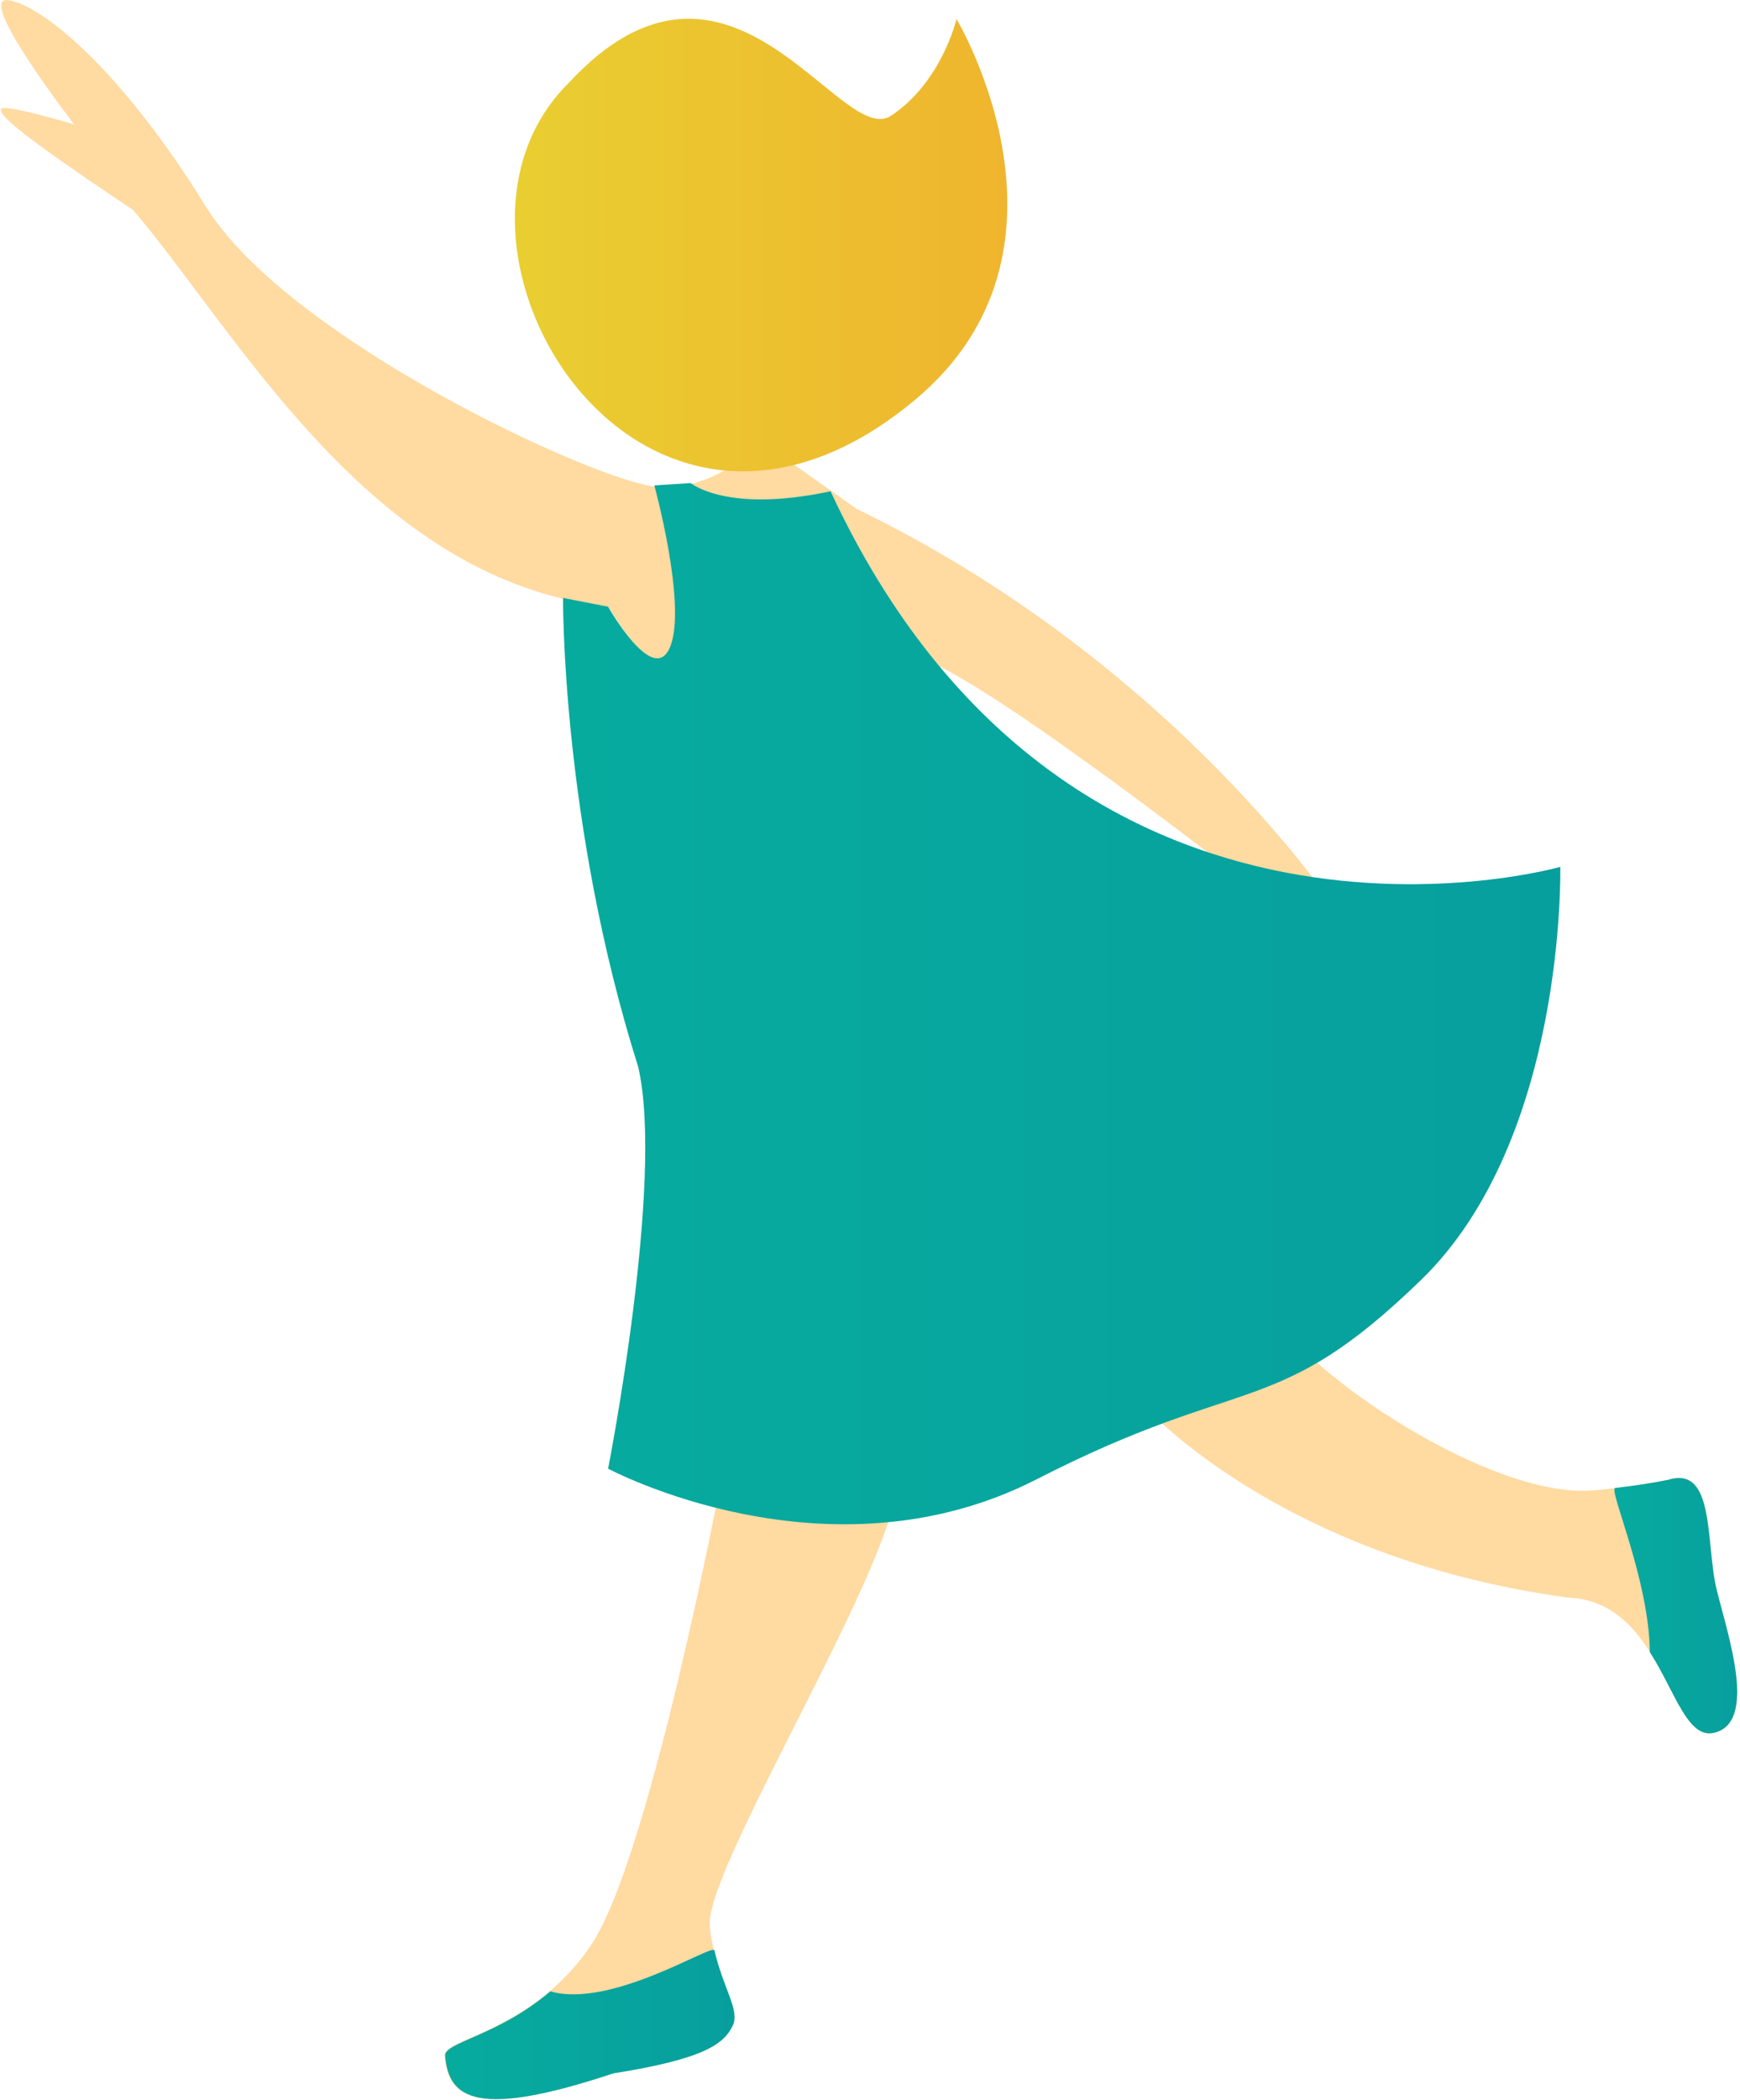 <svg width="272" height="328" fill="none" xmlns="http://www.w3.org/2000/svg"><path d="M112.762 231.06s-11.199 59.312-20.412 72.859c-9.212 13.547-23.121 14.462-22.85 17.208.541 6.773 5.057 9.794 26.282 2.746 14.451-2.288 17.341-4.668 18.696-7.506 1.355-2.837-2.619-6.865-3.522-15.469-.903-8.603 28.089-55.101 29.173-68.648 1.084-13.546-27.367-1.19-27.367-1.19zm6.232-162.101s-7.044 8.055-16.618 7.048C92.802 75 44.933 52.94 32.108 32.163 19.283 11.386 6.999 1.043 1.399.036-4.2-.97 11.605 19.441 11.605 19.441S.315 16.054.135 17.06c-.09 1.007 2.168 3.387 20.683 15.743 16.167 19.039 35.947 55.56 70.99 61.509 1.175.183 2.258.366 3.342.55 10.477 17.115 10.297 4.301 10.477 1.555 22.76 3.02 27.999 1.282 40.373 7.231 14.541 6.956 53.83 38.077 53.83 38.077l9.935 1.648s-25.38-39.45-75.868-63.889l-14.903-10.526zm59.34 150.111s21.044 24.255 66.745 30.48c15.174.549 15.806 22.516 22.761 21.143 6.954-1.464 2.348-15.011.541-22.242-1.806-7.231-.18-19.587-7.586-17.299-2.89.549-7.226 1.281-11.651 1.647-15.987 1.465-45.521-18.489-50.127-27.917-4.607-9.336-20.683 14.188-20.683 14.188z" fill="#FFDAA1"/><path d="M95.06 229.413s34.321 18.398 67.016 1.647c32.696-16.75 37.302-9.061 60.062-31.12 22.76-22.059 21.767-64.53 21.767-64.53s-76.68 21.876-114.072-58.67c-16.258 3.477-21.857-1.282-21.857-1.282l-5.69.366s5.057 18.398 2.528 25.079c-2.528 6.682-9.754-6.132-9.754-6.132l-7.045-1.373s-.27 35.239 11.742 73.225c4.154 17.757-4.697 62.79-4.697 62.79z" fill="url(#paint0_linear_1_200)"/><path d="M88.828 13.034c25.289-27.46 42.54 10.342 50.488 5.034 7.948-5.31 10.206-15.103 10.206-15.103s21.677 36.155-6.593 59.587C99.847 98.34 63.539 38.113 88.828 13.034z" fill="url(#paint1_linear_1_200)"/><path d="M86.028 311.058c-8.129 6.957-16.619 7.964-16.438 10.069.542 6.773 5.058 9.794 26.283 2.746 14.451-2.288 17.341-4.668 18.696-7.506 1.084-2.38-1.445-5.583-2.891-11.716-.27-1.098-16.166 9.153-25.65 6.407z" fill="url(#paint2_linear_1_200)"/><path d="M257.904 258.062c3.974 6.224 5.871 13.455 9.935 12.631 6.955-1.464 2.349-15.011.542-22.242-1.806-7.231-.18-19.587-7.587-17.299-2.167.458-5.148.915-8.309 1.281-1.084.183 5.329 14.371 5.419 25.629z" fill="url(#paint3_linear_1_200)"/><defs><linearGradient id="paint0_linear_1_200" x1="88.019" y1="156.836" x2="243.931" y2="156.836" gradientUnits="userSpaceOnUse"><stop offset=".006" stop-color="#07AB9E"/><stop offset="1" stop-color="#079F9E"/></linearGradient><linearGradient id="paint1_linear_1_200" x1="80.475" y1="38.307" x2="157.475" y2="38.307" gradientUnits="userSpaceOnUse"><stop stop-color="#E9CE31"/><stop offset="1" stop-color="#EFB52E"/></linearGradient><linearGradient id="paint2_linear_1_200" x1="69.501" y1="316.287" x2="114.825" y2="316.287" gradientUnits="userSpaceOnUse"><stop offset=".006" stop-color="#07AB9E"/><stop offset="1" stop-color="#079F9E"/></linearGradient><linearGradient id="paint3_linear_1_200" x1="252.378" y1="250.787" x2="271.526" y2="250.787" gradientUnits="userSpaceOnUse"><stop offset=".006" stop-color="#07AB9E"/><stop offset="1" stop-color="#079F9E"/></linearGradient></defs></svg>